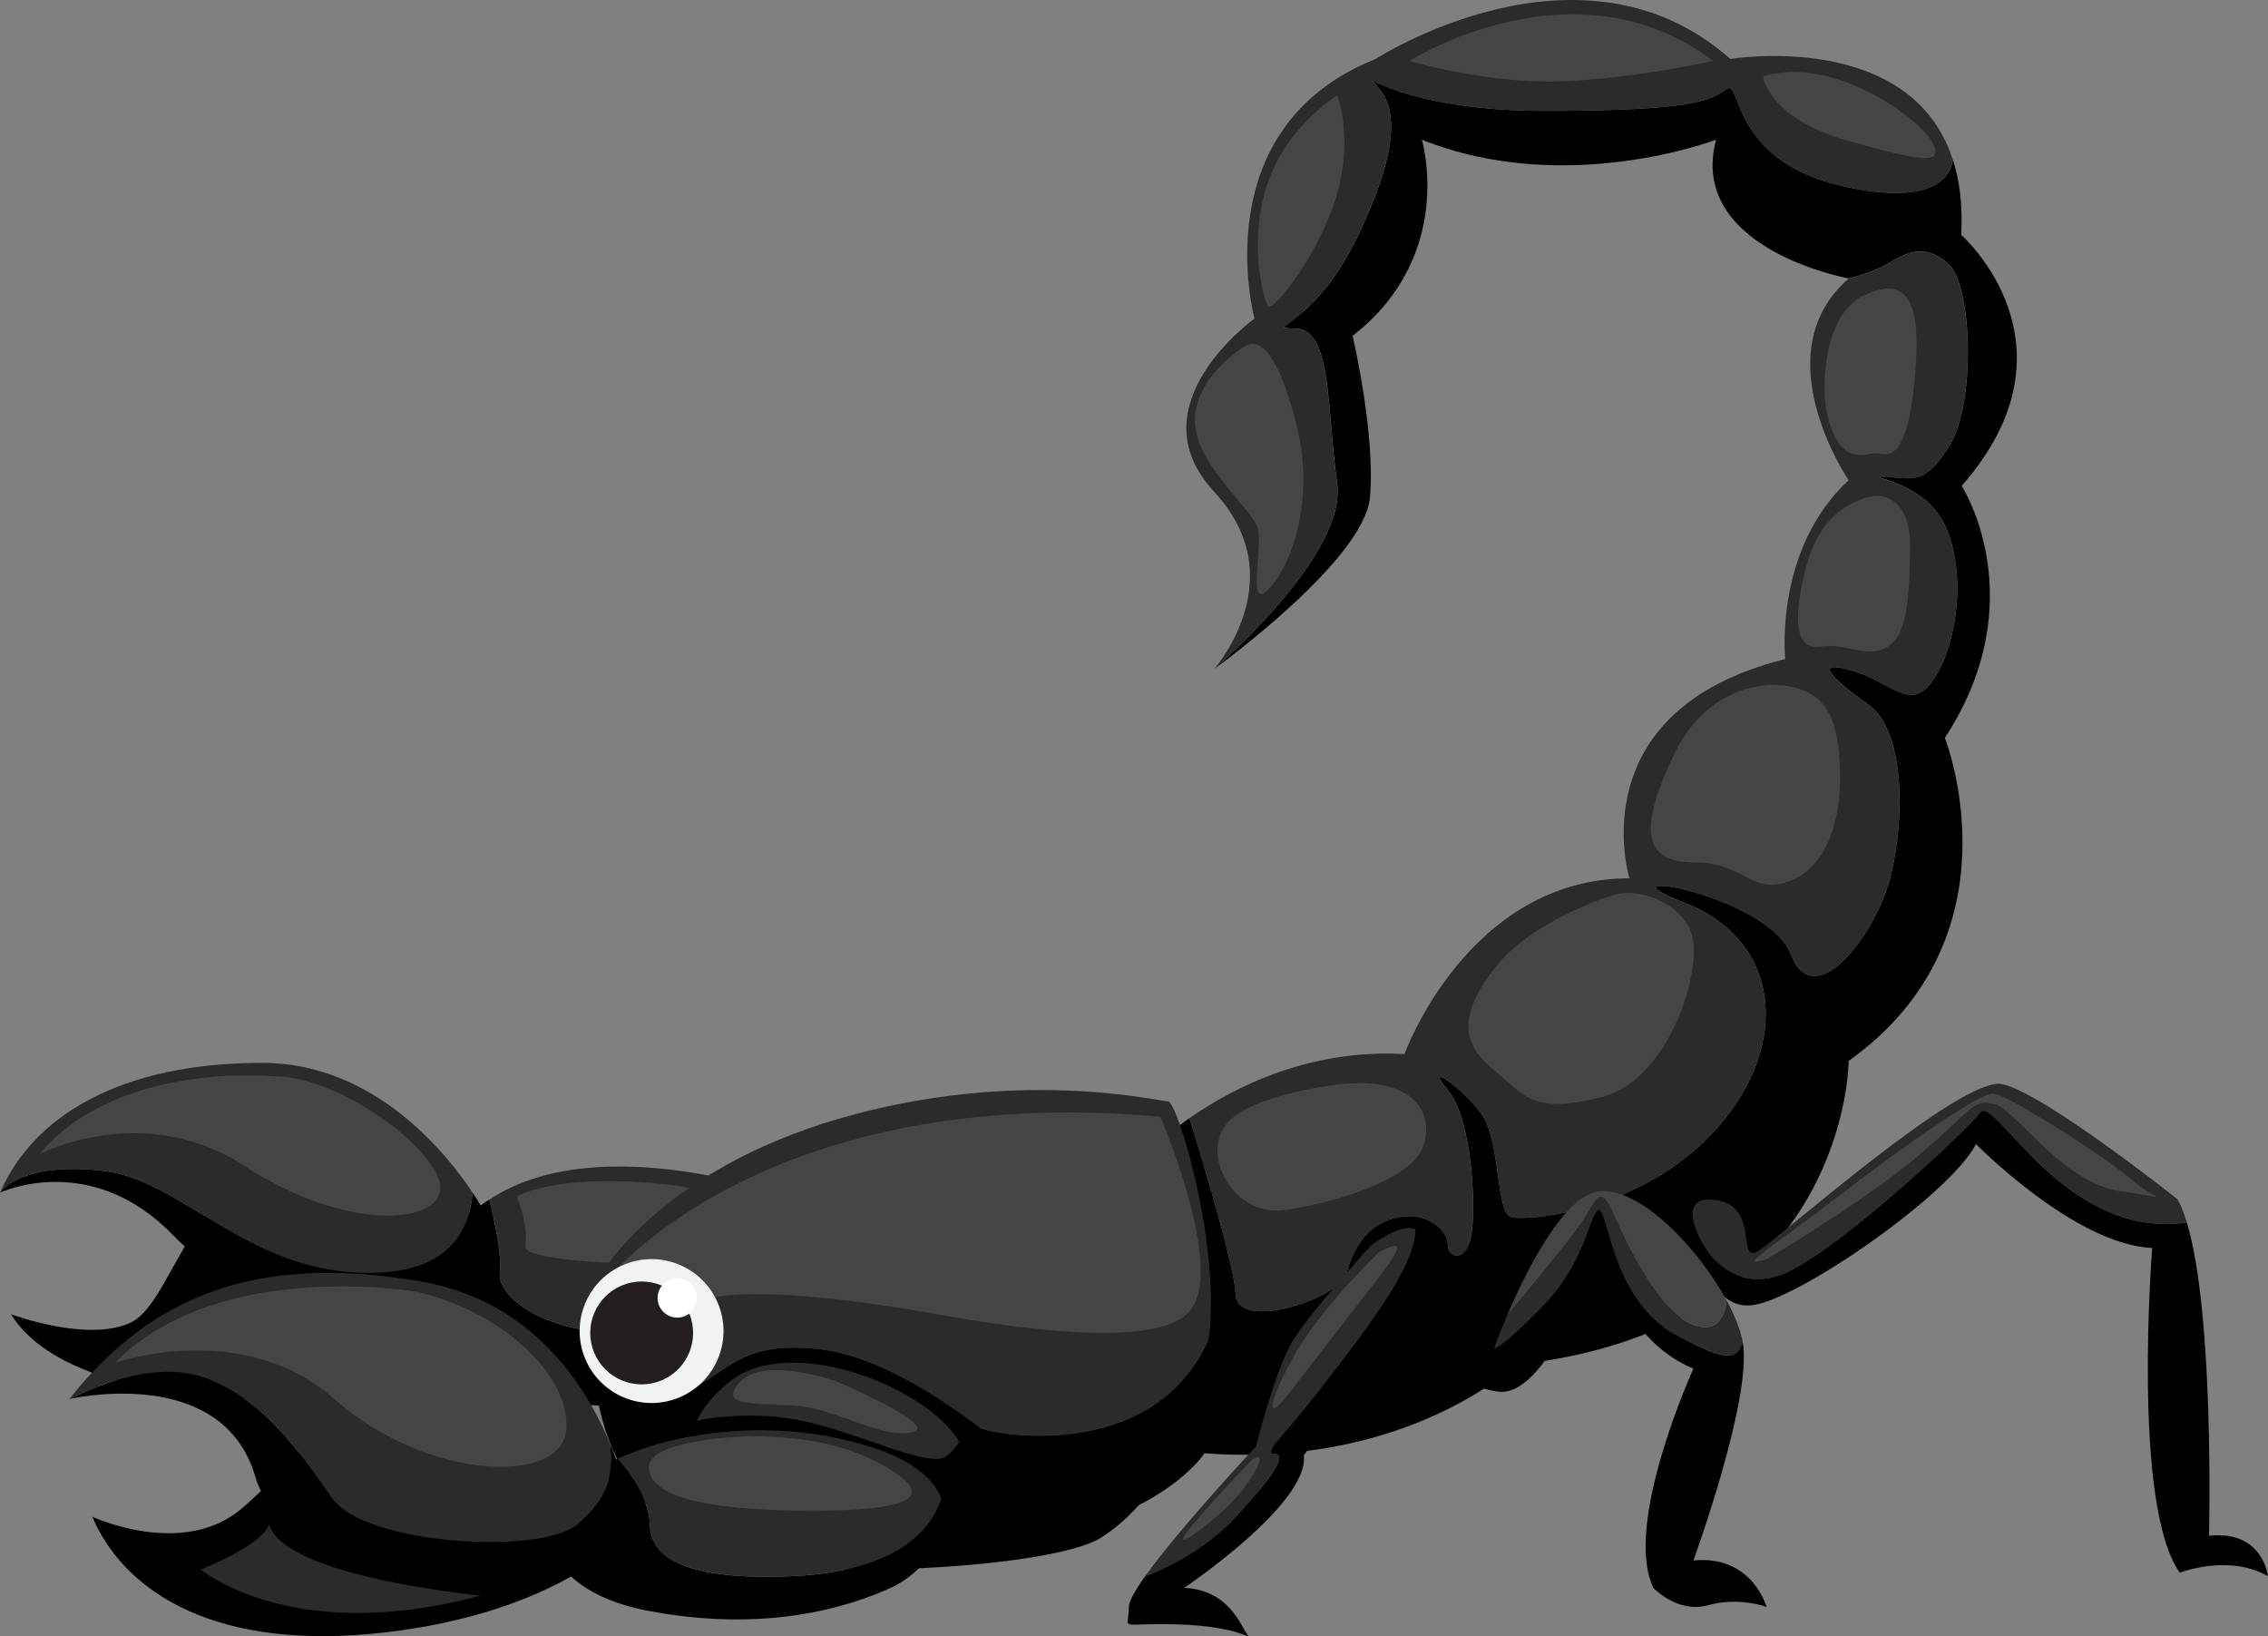 <?xml version="1.0" encoding="UTF-8"?>
<svg id="Layer_2" data-name="Layer 2" xmlns="http://www.w3.org/2000/svg" viewBox="0 0 549 395.98">
  <rect x="0" y="0" width="549" height="395.98" fill="#808080" stroke="none"/>
  <defs>
    <style>
      .cls-1 {
        fill: #444545;
      }

      .cls-1, .cls-2, .cls-3, .cls-4, .cls-5, .cls-6 {
        stroke-width: 0px;
      }

      .cls-3 {
        fill: #2b2b2b;
      }

      .cls-4 {
        fill: #fff;
      }

      .cls-5 {
        fill: #231f20;
      }

      .cls-6 {
        fill: #f1f2f2;
      }
    </style>
  </defs>
  <g id="SCORPION">
    <g>
      <path class="cls-2" d="m116.32,311.19s-.47,18.19-18.39,23.85c-17.92,5.66-80.18,7.55-95.27-16.98,0,0,18.86,7.07,29.24,1.89,10.38-5.19,15.56-39.91,41.03-37.64,25.47,2.27,44.8,16.35,43.39,28.88Z"/>
      <path class="cls-2" d="m198.77,308.04c-.17,4.1-1.13,8.81-3.23,14.06-7.54,18.96-55.96,22.54-75.46,13.1-19.07-9.23-26.11-29.29-1.65-44.88,0,0,3.25,12.25,2.56,17.73-.7,5.49,10.14,14.26,28.46,14.52,18.32.28,41.2-2.32,49.3-14.52,0,0,0-.01.01-.01Z"/>
      <path class="cls-2" d="m112.54,311.26c-6.28,5-50.29,8.85-70.43-12.11-19.8-20.64-41.44-10.81-42.11-10.5,0-.01.01-.03.03-.06.52-.73,5.7-7.29,24.39-5.31,19.79,2.09,34.67,24.38,64.23,24.76,19.6.25,24.87-9.7,25.79-19.35,1.26,1.9,1.89,3.06,1.89,3.06,3.77,12.51,2.51,14.52-3.78,19.51Z"/>
      <path class="cls-3" d="m114.44,288.7c-.92,9.65-6.19,19.6-25.79,19.35-29.56-.38-44.44-22.66-64.23-24.76-18.7-1.98-23.88,4.58-24.39,5.31,8.2-18.82,29.56-31.37,63.47-31.37,27.73,0,45.39,23.02,50.94,31.47Z"/>
      <path class="cls-1" d="m66.08,260.48s-37.7-3.72-56.55,18.85c0,0,25.15-13.11,49.69,2.87,24.54,15.98,47.3,14.16,47.35,5.28.04-8.88-24.42-27.28-40.49-26.99Z"/>
      <path class="cls-3" d="m198.77,308.04s-.01.01-.01.01c-8.1,12.2-30.98,14.8-49.3,14.52-18.32-.27-29.15-9.03-28.46-14.52.7-5.49-2.56-17.73-2.56-17.73.53-.35,1.08-.68,1.65-1.02,26.4-15.72,69.8,0,69.8,0,4.36,1.37,9.33,8,8.88,18.74Z"/>
      <path class="cls-1" d="m163.75,286.91s-25.83-3.63-38.63,2.61c0,0,2.79,6.86,2.09,12.13-.7,5.27,58.29,5.51,63,1.78,4.72-3.72,2.39-11.17-26.47-16.52Z"/>
      <path class="cls-2" d="m470.77,178.57s19.07,47.93-23.28,78.19c0,0,0,64.69-80.52,73.53,0,0-26.53,25.13-75.4,21.42,0,0-22.8,36.3-118.21,18.15,0,0-33.99-46.12,3.25-79.84,0,0,36.3-31.56,99.14-9.15,0,0,4.33-4.8,12.18-10.26,3.18,10.26,10.93,35.88,11.21,42.81.35,8.73,25.05,1.1,26.84-5.38,1.79-6.49,5.28-12.08,12.61-13.47,7.33-1.4,11.87,3.49,11.87,6.63s4.19,4.54,5.59-1.75c1.4-6.28.35-28.74-5.59-35.66-5.93-6.93,3.14-.99,8.03,5.64,4.89,6.63,3.49,24.09,7.33,25.13s32.11-1.4,49.92-21.64,15.36-45.38-8.03-54.46c-23.39-9.08,20.25-2.09,25.83,12.57,5.59,14.66,20.6-4.89,24.09-18.85,3.49-13.96,3.49-35.26-5.24-41.54-8.73-6.28-13.96-11.17-4.19-8.38,9.77,2.79,14.31,10.47,19.9,2.09,5.59-8.38,8.03-25.48,2.79-37-5.24-11.52-20.6-11.87-14.31-11.87s9.08,2.44,15.36-7.68c6.28-10.12,5.59-38.75-.35-43.98-5.93-5.24-10.47-2.44-14.66,0-4.19,2.44-9.42,3.56-9.42,3.56,0,0-.03,0-.1-.01-.01,0-.04,0-.07-.01-2.71-.53-38.66-8.03-31.95-33.55,0,0-36.3,13.96-71.21,0,0,0,8.38,27.93-16.76,47.47,0,0,5.59,23.74,4.19,39.1-1.35,14.88-35.47,39.91-37.6,41.46,1.93-1.68,32.14-28.05,29.67-44.95-2.54-17.45-1.15-37-9.87-37.35-8.73-.35,3.84.35,14.66-21.99,10.82-22.34,9.38-31.86,4.89-36.65-4.5-4.79,4.89,5.93,40.49,5.93s40.14-2.44,43.98-5.24c3.84-2.79.7,17.1,27.93,23.39,26.6,6.14,26.91-5.93,26.91-6.49,1.66,5.05,2.46,11.11,2.07,18.36,0,0,30.22,26.53.1,60.74,0,0,17.82,27.46-4.05,60.98Z"/>
      <path class="cls-3" d="m470.88,127.37c5.24,11.52,2.79,28.62-2.79,37-5.59,8.38-10.12.7-19.9-2.09-9.77-2.79-4.54,2.09,4.19,8.38,8.73,6.28,8.73,27.58,5.24,41.54-3.49,13.96-18.5,33.51-24.09,18.85-5.59-14.66-49.22-21.64-25.83-12.57,23.39,9.08,25.83,34.21,8.03,54.46s-46.08,22.69-49.92,21.64-2.44-18.5-7.33-25.13c-4.89-6.63-13.96-12.57-8.03-5.64,5.93,6.93,6.98,29.38,5.59,35.66-1.4,6.28-5.59,4.89-5.59,1.75s-4.54-8.03-11.87-6.63c-7.33,1.4-10.82,6.98-12.61,13.47-1.79,6.48-26.49,14.1-26.84,5.38-.28-6.93-8.03-32.55-11.21-42.81,11.07-7.74,29.17-16.78,52.05-15.53,0,0,15.36-42.54,54.46-42.54,0,0-12.57-40.49,37.7-53.06,0,0-2.79-26.53,15.36-43.28,0,0-20.94-30.58,0-48.8,0,0,5.24-1.12,9.42-3.56,4.19-2.44,8.73-5.24,14.66,0,5.93,5.24,6.63,33.86.35,43.98-6.28,10.12-9.08,7.68-15.36,7.68s9.08.35,14.31,11.87Z"/>
      <path class="cls-3" d="m293.9,118.99c-19.55-20.94,9.77-41.89,9.77-41.89,0,0-12.57-46.08,29.32-62.83,0,0,49.57-32.11,85.87,0,0,0,43.52-7.25,53.78,24.21h0c0,.57-.31,12.65-26.91,6.51-27.23-6.28-24.09-26.18-27.93-23.39-3.84,2.79-8.38,5.24-43.98,5.24s-44.99-10.72-40.49-5.93c4.5,4.79,5.93,14.31-4.89,36.65-10.82,22.34-23.39,21.64-14.66,21.99,8.73.35,7.33,19.9,9.87,37.35,2.47,16.9-27.74,43.27-29.67,44.95-.03.01-.06.04-.07.06.77-.91,19.12-22.4-.03-42.91Z"/>
      <path class="cls-3" d="m292.48,324.58h0c-13.99,30.37-53.38,22.35-55.13,21.14-1.75-1.21-21.29-16.94-38.55-19.03-17.27-2.09-21.49,3.84-29.17,8.38-7.68,4.54-25.79-2.33-25.79-2.33-.64-7.02-.27-15.09,1.59-24.31,0,0,14.42-25.13,57.71-37.7,43.28-12.57,77.26-4.19,79.59-4.19s13.13,35.86,9.75,58.04Z"/>
      <path class="cls-2" d="m292.48,324.6c-.11.84-.27,1.65-.43,2.44-4.66,21.88-13.04,37.24-25.61,45.14-12.57,7.92-80.05,11.1-96.34,2.76,0,0-23.37-10.57-26.25-42.21,0,0,18.11,6.87,25.79,2.33,7.68-4.54,11.9-10.47,29.17-8.38,17.26,2.09,36.81,17.82,38.55,19.03,1.75,1.21,41.13,9.23,55.13-21.13Z"/>
      <path class="cls-1" d="m148.51,308.05s38.35-46.16,132.36-37.79c0,0,15.97,36.95,7.06,47.1-8.92,10.15-48.94,2.88-65.23,0-16.29-2.88-45.15-6.47-53.99-2.15s-15.43,7.61-20.2,6.69c-4.77-.92,0-13.84,0-13.84Z"/>
      <path class="cls-1" d="m325.32,262.3s-22.69,2.24-28.62,9.94c-5.93,7.69,2.09,22.34,14.31,20.6,12.22-1.75,30.51-7.35,33.41-15.19,2.9-7.84-1.64-16.9-19.1-15.34Z"/>
      <path class="cls-1" d="m390.16,216.73s-19.46,5.93-28.54,17.8c-9.08,11.87-7.33,18.5,0,24.44s9.08,10.82,25.83,6.63c16.76-4.19,24.28-30.37,22.26-38.75s-13.44-12.41-19.56-10.12Z"/>
      <path class="cls-1" d="m430.04,165.77s-16.06-1.4-24.78,16.76c-8.73,18.15-7.54,26.18,4.78,26.18s13.72,8.03,23.14,4.54c9.42-3.49,12.57-15.71,12.22-26.53-.35-10.82-1.94-20.28-15.36-20.94Z"/>
      <path class="cls-1" d="m453.08,120.16s-11.87,1.4-15.82,16.76c-3.96,15.36-1.86,20.48,3.72,19.55,5.59-.93,10.94,3,15.82.11,4.89-2.9,5.35-11.74,5.59-23.84.23-12.1-6.74-13.25-9.31-12.57Z"/>
      <path class="cls-1" d="m451.22,71.52s-7.1,2.22-9.08,15.59c-1.98,13.37,2.39,22.11,6.66,22.81s2.41-.7,7.07,0c4.65.7,6.75-7.94,7.68-19.1.93-11.15,1.16-26.05-12.33-19.3Z"/>
      <path class="cls-1" d="m426.78,18.46s.93,10.01,20.48,15.59c19.55,5.59,23.5,5.59,20.25,0-3.26-5.59-23.74-20.71-40.73-15.59Z"/>
      <path class="cls-1" d="m341.14,14.74s40.03-25.37,73.54,0c0,0-18.85,4.29-36.77,4.94-17.92.65-36.77-4.94-36.77-4.94Z"/>
      <path class="cls-1" d="m323.68,23.12s-11.82,7-16.74,20.94c-4.92,13.95-1.16,28.39,0,30.02,1.16,1.63,12.78-13.03,16.74-27.23,3.97-14.2,0-23.74,0-23.74Z"/>
      <path class="cls-1" d="m300.89,84.09s-11.63,7.1-11.64,17.69c0,10.59,13.91,21.41,15.22,26.06,1.31,4.65-2.88,20.94,2.93,14.43,5.82-6.52,10.7-22.11,6.52-39.1-4.19-16.99-8.94-22.26-13.03-19.08Z"/>
      <circle class="cls-6" cx="157.72" cy="322.14" r="17.41" transform="translate(-111.27 84.88) rotate(-22.5)"/>
      <circle class="cls-5" cx="155.33" cy="322.59" r="12.45" transform="translate(-111.63 84) rotate(-22.5)"/>
      <circle class="cls-4" cx="163.94" cy="314.13" r="4.76"/>
      <path class="cls-3" d="m529.37,295.9c-29.82,4.24-46.51-31.23-50.01-26.66-3.5,4.57-36.99,35.91-49.08,39.57-12.11,3.66-17.87-7.37-17.87-7.37,0,0-7.74-12.51,3.02-11,10.75,1.51,4.69,15.76,10.28,12.23,5.59-3.53,49.07-42.28,58.91-40.3,9.83,1.97,42.49,27.88,42.49,27.88.84,1.51,1.59,3.42,2.28,5.64Z"/>
      <path class="cls-2" d="m549,381.48c-9.44-5.49-21.34-.87-21.34-.87-11.69-16.24-6.69-78.58-6.69-78.58-18.79-.81-42.66-25.16-42.66-25.16-6.27,12.34-43.95,38.31-54.52,39.04-10.58.71-11.39-14.47-11.39-14.47,0,0,5.77,11.03,17.87,7.37,12.09-3.66,45.57-35,49.08-39.57,3.5-4.58,20.19,30.9,50.01,26.66,6.73,22.21,5.36,75.79,5.36,75.79,13.08-1.48,14.27,9.79,14.27,9.79Z"/>
      <path class="cls-1" d="m427.63,304.73s23.36-13.76,36.62-24.93c13.26-11.17,13.03-13.85,18.38-12.63,5.35,1.22,16.51,19.09,30.49,21.09,13.98,2,8.61,2.4,3.26-2.45-5.35-4.85-30.49-21.14-33.98-21.14s-21.88,12.84-37.47,24.92c-15.59,12.08-25.31,17.72-17.31,15.13Z"/>
      <path class="cls-2" d="m427.63,388.91s-6.63-2.53-14.12-.43c-7.47,2.09-13.28-4.19-13.28-4.19-7.47-15.36,9.68-53.06,9.68-53.06-18.56-7.68-22.13-30.72-22.13-30.72,0,0-12.45,37.7-24.91,36.3-12.45-1.4-9.97-11.87-9.97-11.87,3.32,3.14,8.73,1.4,8.73,1.4,0,0,1.16.7,11.63-10.01,10.47-10.7,11.17-21.35,13.5-23.36,2.33-2,3.03,21.18,18.15,29.6,12.52,6.97,15.48,6.86,16.92,2.12,2.54,13.4-11.92,52.97-11.92,52.97,14.24-1.4,17.72,11.24,17.72,11.24Z"/>
      <path class="cls-3" d="m319.96,335.77c-10.23,13.26-14.19,15.71-11.27,16.1,2.92.39-.82,5.89-9.9,15.6-9.08,9.7-21.6,14.02-21.6,14.02,8.31-11.67,26.82-31.4,26.82-31.4,0,0,4.71-18.85,9.05-25.83s18.82-22.84,18.82-22.84c0,0,7.3-5.63,10.77-3.9.22,8.88-12.44,24.99-22.69,38.26Z"/>
      <path class="cls-2" d="m344.2,304.2c-2.18,13.96-28.6,48-28.6,48,1.45,11.66-28.96,32.09-28.96,32.09,10.86.46,13.75,9.31,15.21,11.17,1.45,1.86-1.45-1.86-16.66-2.33-15.19-.46-11.94,1.83-11.94-4.22,0-1.35,1.55-4.05,3.94-7.43,0,0,12.52-4.31,21.6-14.02,9.08-9.7,12.82-15.21,9.9-15.6-2.92-.39,1.03-2.83,11.27-16.1,10.25-13.26,22.91-29.38,22.69-38.26,1.41.7,2.18,2.64,1.55,6.69Z"/>
      <path class="cls-1" d="m333.7,303.13s-13.27,12.79-19.72,23.74c-6.45,10.94-8.55,19.02-1.75,10.12s22.17-28.56,24.09-31.3,3.96-6.17-2.62-2.56Z"/>
      <path class="cls-1" d="m303.15,353.19s-11.08,11.55-15.23,16.78c-4.15,5.24.7,2.09,7.61-3.84s12.28-15.83,7.61-12.94Z"/>
      <path class="cls-3" d="m421.83,324.69c-1.44,4.73-4.4,4.85-16.92-2.12-15.12-8.42-15.82-31.6-18.15-29.6-2.33,2.01-3.03,12.66-13.5,23.36-10.47,10.71-11.63,10.01-11.63,10.01,0,0,1.19-3.28,3.17-7.93,3.99-4.73,16.83-20.06,19.17-24.18,2.79-4.89,3.67-6.81,6.2-1.26,2.53,5.56,12.3,28.64,22.89,28.22,2.88-.13,4.4-2.67,4.93-6.42,1.91,3.53,3.27,6.94,3.84,9.83,0,.03.01.06.01.1Z"/>
      <path class="cls-1" d="m417.98,314.77c-.53,3.76-2.05,6.3-4.93,6.42-10.58.42-20.36-22.66-22.89-28.22-2.53-5.56-3.41-3.63-6.2,1.26-2.35,4.12-15.18,19.45-19.17,24.18,4.68-10.93,13.82-29.38,22.56-30.12,9.75-.82,23.75,13.73,30.62,26.47Z"/>
      <path class="cls-2" d="m147.64,375.05s-17.38,16.63-57.91,20.37c-40.53,3.73-60.43-11.93-67.41-28.36,0,0,21.64,10.1,35.95-1.77,14.31-11.87,25.13-32.11,46.08-24.78,20.94,7.33,49.49,25.57,43.28,34.54Z"/>
      <path class="cls-2" d="m215.91,384.15c-10.67,4.89-30.91,11.17-59.54,5.59-26.42-5.15-32.03-25.05-6.91-36.65,0,0,7.61,7.68,7.85,15.95.22,8.28,9.3,13.38,33.73,12.45,24.42-.92,34.22-10.19,36.79-18.81,3.27,8.81-4.94,18.28-11.92,21.47Z"/>
      <path class="cls-2" d="m152.88,367.06c.7,26.91-83.11,18.36-91.01-9.44-7.37-25.93-40.23-20.04-44.64-19.13,4.55-2.36,19.81-9.41,31.97-5.17,14.48,5.05,23.22,17.98,31.23,29.32,8.04,11.34,50.96,13.8,59.52,6.12,6.77-6.07,8.62-10.63,7.69-19.39,4.12,9.89,5.22,17.69,5.22,17.69Z"/>
      <path class="cls-2" d="m234.21,354.97c.35,15.71-8.38,21.64-26.88,21.64s-28.62-4.19-37.7-16.76c0,0-5.35-6.94-.96-16.03,0,0,12.13-2.76,25.4,0,13.26,2.76,30.08,11.2,34.5,8.85,1.17-.61,2.47-1.95,3.67-3.76,1.23,2.01,1.93,4.05,1.97,6.05Z"/>
      <path class="cls-3" d="m232.24,348.92c-1.2,1.8-2.5,3.14-3.67,3.76-4.43,2.35-21.24-6.09-34.5-8.85-13.26-2.76-25.4,0-25.4,0,1.42-2.97,3.9-6.19,7.94-9.45,14.33-11.58,47.25.78,55.63,14.55Z"/>
      <path class="cls-3" d="m227.83,362.66h0c-2.57,8.63-12.37,17.9-36.79,18.82-24.43.92-33.51-4.17-33.73-12.45-.24-8.27-7.85-15.95-7.85-15.95,2.08-.96,4.38-1.87,6.91-2.71,0,0,25.75-9.47,54.76-.07,10.03,3.25,14.97,7.72,16.7,12.36Z"/>
      <path class="cls-1" d="m180.94,347.58s-24.04.76-23.87,7.56,12.74,10.3,37.87,10.47c25.13.17,30.54-3.2,21.99-9.02-8.55-5.82-19.46-9.02-36-9.02Z"/>
      <path class="cls-1" d="m202.62,334.37s-17.45-6.28-23.39,0c-5.93,6.28,4.01,5.07,13.61,5.85,9.6.78,20.47,7.95,27.86,6.46,7.39-1.49-18.09-12.31-18.09-12.31Z"/>
      <path class="cls-3" d="m139.96,368.76c-8.56,7.68-51.48,5.22-59.52-6.12-8.01-11.34-16.76-24.27-31.23-29.32-12.16-4.24-27.42,2.81-31.97,5.17-.32.07-.49.11-.49.11,1.97-2.46,4.01-4.82,6.14-7.05t.03-.01c16.9-17.69,39.98-28.2,79-21.39,18.15,3.17,29.99,13.4,37.64,24.34,3.52,5.03,6.14,10.18,8.1,14.88.92,8.77-.92,13.32-7.69,19.39Z"/>
      <path class="cls-3" d="m48.62,379.86s21.98,18.62,67.77,6.29c0,0-47.51-4.43-51.25-17.22,0,0-.7,4.41-16.52,10.93Z"/>
      <path class="cls-1" d="m100.75,312.61s-47.94-8.25-72.84,17.17c0,0,30.95-10.74,53.06,8.85,22.11,19.59,54.87,20.95,56.08,7.51,1.22-13.44-16.06-28.98-36.3-33.53Z"/>
    </g>
  </g>
</svg>
